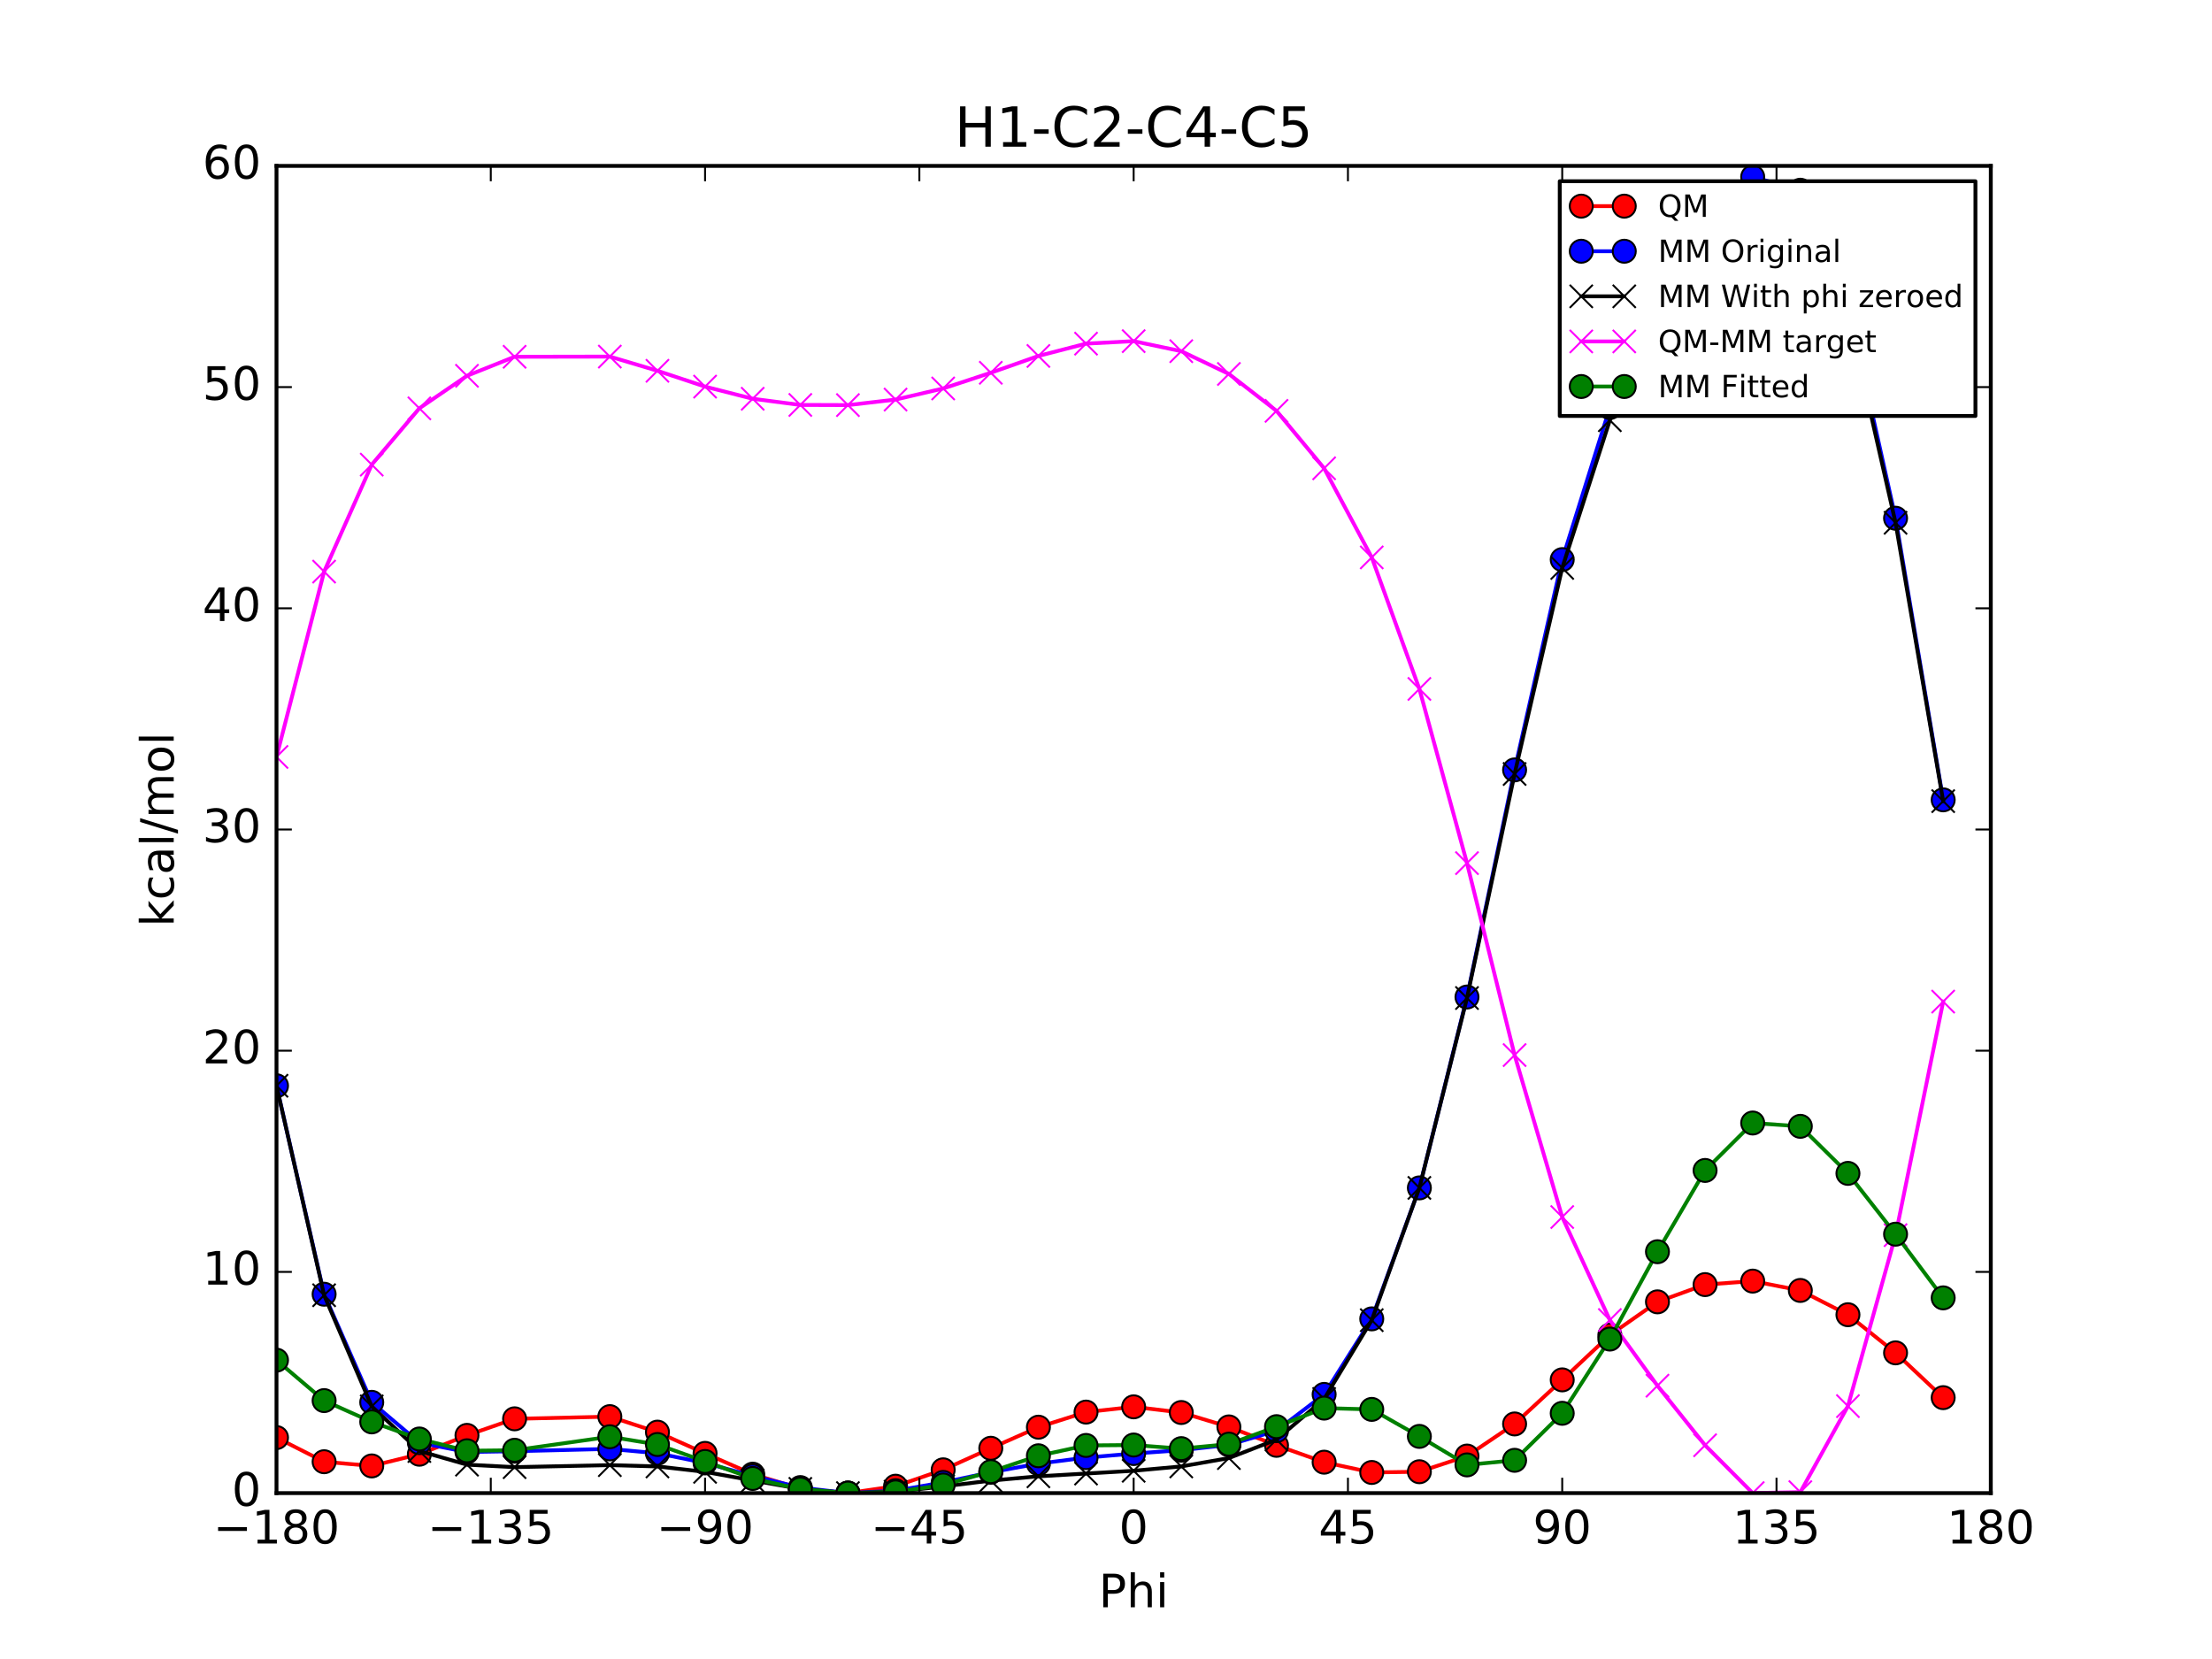 <?xml version="1.0" encoding="utf-8" standalone="no"?>
<!DOCTYPE svg PUBLIC "-//W3C//DTD SVG 1.1//EN"
  "http://www.w3.org/Graphics/SVG/1.1/DTD/svg11.dtd">
<!-- Created with matplotlib (http://matplotlib.org/) -->
<svg height="432pt" version="1.1" viewBox="0 0 576 432" width="576pt" xmlns="http://www.w3.org/2000/svg" xmlns:xlink="http://www.w3.org/1999/xlink">
 <defs>
  <style type="text/css">
*{stroke-linecap:butt;stroke-linejoin:round;stroke-miterlimit:100000;}
  </style>
 </defs>
 <g id="figure_1">
  <g id="patch_1">
   <path d="M 0 432 
L 576 432 
L 576 0 
L 0 0 
z
" style="fill:#ffffff;"/>
  </g>
  <g id="axes_1">
   <g id="patch_2">
    <path d="M 72 388.8 
L 518.4 388.8 
L 518.4 43.2 
L 72 43.2 
z
" style="fill:#ffffff;"/>
   </g>
   <g id="line2d_1">
    <path clip-path="url(#p7f1076b5a4)" d="M 72 374.342 
L 84.4 380.631 
L 96.8 381.724 
L 109.2 378.675 
L 121.6 373.767 
L 134 369.457 
L 158.8 368.884 
L 171.2 372.924 
L 183.6 378.455 
L 196 383.868 
L 208.4 387.656 
L 220.8 388.8 
L 233.2 387.002 
L 245.6 382.738 
L 258 377.125 
L 270.4 371.635 
L 282.8 367.703 
L 295.2 366.338 
L 307.6 367.815 
L 320 371.564 
L 332.4 376.358 
L 344.8 380.749 
L 357.2 383.426 
L 369.6 383.236 
L 382 379.155 
L 394.4 370.792 
L 406.8 359.317 
L 419.2 347.668 
L 431.6 338.998 
L 444 334.509 
L 456.4 333.597 
L 468.8 336.029 
L 481.2 342.352 
L 493.6 352.28 
L 506 363.943 
" style="fill:none;stroke:#ff0000;stroke-linecap:square;"/>
    <defs>
     <path d="M 0 3 
C 0.796 3 1.559 2.684 2.121 2.121 
C 2.684 1.559 3 0.796 3 0 
C 3 -0.796 2.684 -1.559 2.121 -2.121 
C 1.559 -2.684 0.796 -3 0 -3 
C -0.796 -3 -1.559 -2.684 -2.121 -2.121 
C -2.684 -1.559 -3 -0.796 -3 0 
C -3 0.796 -2.684 1.559 -2.121 2.121 
C -1.559 2.684 -0.796 3 0 3 
z
" id="m0feafbc839" style="stroke:#000000;stroke-width:0.5;"/>
    </defs>
    <g clip-path="url(#p7f1076b5a4)">
     <use style="fill:#ff0000;stroke:#000000;stroke-width:0.5;" x="72" xlink:href="#m0feafbc839" y="374.342"/>
     <use style="fill:#ff0000;stroke:#000000;stroke-width:0.5;" x="84.4" xlink:href="#m0feafbc839" y="380.631"/>
     <use style="fill:#ff0000;stroke:#000000;stroke-width:0.5;" x="96.8" xlink:href="#m0feafbc839" y="381.724"/>
     <use style="fill:#ff0000;stroke:#000000;stroke-width:0.5;" x="109.2" xlink:href="#m0feafbc839" y="378.675"/>
     <use style="fill:#ff0000;stroke:#000000;stroke-width:0.5;" x="121.6" xlink:href="#m0feafbc839" y="373.767"/>
     <use style="fill:#ff0000;stroke:#000000;stroke-width:0.5;" x="134" xlink:href="#m0feafbc839" y="369.457"/>
     <use style="fill:#ff0000;stroke:#000000;stroke-width:0.5;" x="158.8" xlink:href="#m0feafbc839" y="368.884"/>
     <use style="fill:#ff0000;stroke:#000000;stroke-width:0.5;" x="171.2" xlink:href="#m0feafbc839" y="372.924"/>
     <use style="fill:#ff0000;stroke:#000000;stroke-width:0.5;" x="183.6" xlink:href="#m0feafbc839" y="378.455"/>
     <use style="fill:#ff0000;stroke:#000000;stroke-width:0.5;" x="196" xlink:href="#m0feafbc839" y="383.868"/>
     <use style="fill:#ff0000;stroke:#000000;stroke-width:0.5;" x="208.4" xlink:href="#m0feafbc839" y="387.656"/>
     <use style="fill:#ff0000;stroke:#000000;stroke-width:0.5;" x="220.8" xlink:href="#m0feafbc839" y="388.8"/>
     <use style="fill:#ff0000;stroke:#000000;stroke-width:0.5;" x="233.2" xlink:href="#m0feafbc839" y="387.002"/>
     <use style="fill:#ff0000;stroke:#000000;stroke-width:0.5;" x="245.6" xlink:href="#m0feafbc839" y="382.738"/>
     <use style="fill:#ff0000;stroke:#000000;stroke-width:0.5;" x="258" xlink:href="#m0feafbc839" y="377.125"/>
     <use style="fill:#ff0000;stroke:#000000;stroke-width:0.5;" x="270.4" xlink:href="#m0feafbc839" y="371.635"/>
     <use style="fill:#ff0000;stroke:#000000;stroke-width:0.5;" x="282.8" xlink:href="#m0feafbc839" y="367.703"/>
     <use style="fill:#ff0000;stroke:#000000;stroke-width:0.5;" x="295.2" xlink:href="#m0feafbc839" y="366.338"/>
     <use style="fill:#ff0000;stroke:#000000;stroke-width:0.5;" x="307.6" xlink:href="#m0feafbc839" y="367.815"/>
     <use style="fill:#ff0000;stroke:#000000;stroke-width:0.5;" x="320" xlink:href="#m0feafbc839" y="371.564"/>
     <use style="fill:#ff0000;stroke:#000000;stroke-width:0.5;" x="332.4" xlink:href="#m0feafbc839" y="376.358"/>
     <use style="fill:#ff0000;stroke:#000000;stroke-width:0.5;" x="344.8" xlink:href="#m0feafbc839" y="380.749"/>
     <use style="fill:#ff0000;stroke:#000000;stroke-width:0.5;" x="357.2" xlink:href="#m0feafbc839" y="383.426"/>
     <use style="fill:#ff0000;stroke:#000000;stroke-width:0.5;" x="369.6" xlink:href="#m0feafbc839" y="383.236"/>
     <use style="fill:#ff0000;stroke:#000000;stroke-width:0.5;" x="382" xlink:href="#m0feafbc839" y="379.155"/>
     <use style="fill:#ff0000;stroke:#000000;stroke-width:0.5;" x="394.4" xlink:href="#m0feafbc839" y="370.792"/>
     <use style="fill:#ff0000;stroke:#000000;stroke-width:0.5;" x="406.8" xlink:href="#m0feafbc839" y="359.317"/>
     <use style="fill:#ff0000;stroke:#000000;stroke-width:0.5;" x="419.2" xlink:href="#m0feafbc839" y="347.668"/>
     <use style="fill:#ff0000;stroke:#000000;stroke-width:0.5;" x="431.6" xlink:href="#m0feafbc839" y="338.998"/>
     <use style="fill:#ff0000;stroke:#000000;stroke-width:0.5;" x="444" xlink:href="#m0feafbc839" y="334.509"/>
     <use style="fill:#ff0000;stroke:#000000;stroke-width:0.5;" x="456.4" xlink:href="#m0feafbc839" y="333.597"/>
     <use style="fill:#ff0000;stroke:#000000;stroke-width:0.5;" x="468.8" xlink:href="#m0feafbc839" y="336.029"/>
     <use style="fill:#ff0000;stroke:#000000;stroke-width:0.5;" x="481.2" xlink:href="#m0feafbc839" y="342.352"/>
     <use style="fill:#ff0000;stroke:#000000;stroke-width:0.5;" x="493.6" xlink:href="#m0feafbc839" y="352.28"/>
     <use style="fill:#ff0000;stroke:#000000;stroke-width:0.5;" x="506" xlink:href="#m0feafbc839" y="363.943"/>
    </g>
   </g>
   <g id="line2d_2">
    <path clip-path="url(#p7f1076b5a4)" d="M 72 282.727 
L 84.4 337.013 
L 96.8 365.164 
L 109.2 375.667 
L 121.6 378.097 
L 134 377.893 
L 158.8 377.289 
L 171.2 378.426 
L 183.6 380.946 
L 196 384.331 
L 208.4 387.36 
L 220.8 388.8 
L 233.2 388.176 
L 245.6 386.014 
L 258 383.376 
L 270.4 381.13 
L 282.8 379.559 
L 295.2 378.501 
L 307.6 377.629 
L 320 376.245 
L 332.4 372.539 
L 344.8 363.102 
L 357.2 343.431 
L 369.6 309.327 
L 382 259.621 
L 394.4 200.483 
L 406.8 145.718 
L 419.2 106.123 
L 431.6 79.5 
L 444 59.167 
L 456.4 46.058 
L 468.8 49.534 
L 481.2 79.368 
L 493.6 134.944 
L 506 208.277 
" style="fill:none;stroke:#0000ff;stroke-linecap:square;"/>
    <defs>
     <path d="M 0 3 
C 0.796 3 1.559 2.684 2.121 2.121 
C 2.684 1.559 3 0.796 3 0 
C 3 -0.796 2.684 -1.559 2.121 -2.121 
C 1.559 -2.684 0.796 -3 0 -3 
C -0.796 -3 -1.559 -2.684 -2.121 -2.121 
C -2.684 -1.559 -3 -0.796 -3 0 
C -3 0.796 -2.684 1.559 -2.121 2.121 
C -1.559 2.684 -0.796 3 0 3 
z
" id="me0e9e1ba16" style="stroke:#000000;stroke-width:0.5;"/>
    </defs>
    <g clip-path="url(#p7f1076b5a4)">
     <use style="fill:#0000ff;stroke:#000000;stroke-width:0.5;" x="72" xlink:href="#me0e9e1ba16" y="282.727"/>
     <use style="fill:#0000ff;stroke:#000000;stroke-width:0.5;" x="84.4" xlink:href="#me0e9e1ba16" y="337.013"/>
     <use style="fill:#0000ff;stroke:#000000;stroke-width:0.5;" x="96.8" xlink:href="#me0e9e1ba16" y="365.164"/>
     <use style="fill:#0000ff;stroke:#000000;stroke-width:0.5;" x="109.2" xlink:href="#me0e9e1ba16" y="375.667"/>
     <use style="fill:#0000ff;stroke:#000000;stroke-width:0.5;" x="121.6" xlink:href="#me0e9e1ba16" y="378.097"/>
     <use style="fill:#0000ff;stroke:#000000;stroke-width:0.5;" x="134" xlink:href="#me0e9e1ba16" y="377.893"/>
     <use style="fill:#0000ff;stroke:#000000;stroke-width:0.5;" x="158.8" xlink:href="#me0e9e1ba16" y="377.289"/>
     <use style="fill:#0000ff;stroke:#000000;stroke-width:0.5;" x="171.2" xlink:href="#me0e9e1ba16" y="378.426"/>
     <use style="fill:#0000ff;stroke:#000000;stroke-width:0.5;" x="183.6" xlink:href="#me0e9e1ba16" y="380.946"/>
     <use style="fill:#0000ff;stroke:#000000;stroke-width:0.5;" x="196" xlink:href="#me0e9e1ba16" y="384.331"/>
     <use style="fill:#0000ff;stroke:#000000;stroke-width:0.5;" x="208.4" xlink:href="#me0e9e1ba16" y="387.36"/>
     <use style="fill:#0000ff;stroke:#000000;stroke-width:0.5;" x="220.8" xlink:href="#me0e9e1ba16" y="388.8"/>
     <use style="fill:#0000ff;stroke:#000000;stroke-width:0.5;" x="233.2" xlink:href="#me0e9e1ba16" y="388.176"/>
     <use style="fill:#0000ff;stroke:#000000;stroke-width:0.5;" x="245.6" xlink:href="#me0e9e1ba16" y="386.014"/>
     <use style="fill:#0000ff;stroke:#000000;stroke-width:0.5;" x="258" xlink:href="#me0e9e1ba16" y="383.376"/>
     <use style="fill:#0000ff;stroke:#000000;stroke-width:0.5;" x="270.4" xlink:href="#me0e9e1ba16" y="381.13"/>
     <use style="fill:#0000ff;stroke:#000000;stroke-width:0.5;" x="282.8" xlink:href="#me0e9e1ba16" y="379.559"/>
     <use style="fill:#0000ff;stroke:#000000;stroke-width:0.5;" x="295.2" xlink:href="#me0e9e1ba16" y="378.501"/>
     <use style="fill:#0000ff;stroke:#000000;stroke-width:0.5;" x="307.6" xlink:href="#me0e9e1ba16" y="377.629"/>
     <use style="fill:#0000ff;stroke:#000000;stroke-width:0.5;" x="320" xlink:href="#me0e9e1ba16" y="376.245"/>
     <use style="fill:#0000ff;stroke:#000000;stroke-width:0.5;" x="332.4" xlink:href="#me0e9e1ba16" y="372.539"/>
     <use style="fill:#0000ff;stroke:#000000;stroke-width:0.5;" x="344.8" xlink:href="#me0e9e1ba16" y="363.102"/>
     <use style="fill:#0000ff;stroke:#000000;stroke-width:0.5;" x="357.2" xlink:href="#me0e9e1ba16" y="343.431"/>
     <use style="fill:#0000ff;stroke:#000000;stroke-width:0.5;" x="369.6" xlink:href="#me0e9e1ba16" y="309.327"/>
     <use style="fill:#0000ff;stroke:#000000;stroke-width:0.5;" x="382" xlink:href="#me0e9e1ba16" y="259.621"/>
     <use style="fill:#0000ff;stroke:#000000;stroke-width:0.5;" x="394.4" xlink:href="#me0e9e1ba16" y="200.483"/>
     <use style="fill:#0000ff;stroke:#000000;stroke-width:0.5;" x="406.8" xlink:href="#me0e9e1ba16" y="145.718"/>
     <use style="fill:#0000ff;stroke:#000000;stroke-width:0.5;" x="419.2" xlink:href="#me0e9e1ba16" y="106.123"/>
     <use style="fill:#0000ff;stroke:#000000;stroke-width:0.5;" x="431.6" xlink:href="#me0e9e1ba16" y="79.5"/>
     <use style="fill:#0000ff;stroke:#000000;stroke-width:0.5;" x="444" xlink:href="#me0e9e1ba16" y="59.167"/>
     <use style="fill:#0000ff;stroke:#000000;stroke-width:0.5;" x="456.4" xlink:href="#me0e9e1ba16" y="46.058"/>
     <use style="fill:#0000ff;stroke:#000000;stroke-width:0.5;" x="468.8" xlink:href="#me0e9e1ba16" y="49.534"/>
     <use style="fill:#0000ff;stroke:#000000;stroke-width:0.5;" x="481.2" xlink:href="#me0e9e1ba16" y="79.368"/>
     <use style="fill:#0000ff;stroke:#000000;stroke-width:0.5;" x="493.6" xlink:href="#me0e9e1ba16" y="134.944"/>
     <use style="fill:#0000ff;stroke:#000000;stroke-width:0.5;" x="506" xlink:href="#me0e9e1ba16" y="208.277"/>
    </g>
   </g>
   <g id="line2d_3">
    <path clip-path="url(#p7f1076b5a4)" d="M 72 282.727 
L 84.4 337.276 
L 96.8 366.22 
L 109.2 377.834 
L 121.6 381.397 
L 134 382.042 
L 158.8 381.514 
L 171.2 381.857 
L 183.6 383.266 
L 196 385.519 
L 208.4 387.699 
L 220.8 388.8 
L 233.2 388.438 
L 245.6 387.07 
L 258 385.543 
L 270.4 384.43 
L 282.8 383.708 
L 295.2 382.988 
L 307.6 381.854 
L 320 379.677 
L 332.4 374.859 
L 344.8 364.29 
L 357.2 343.77 
L 369.6 309.327 
L 382 259.884 
L 394.4 201.539 
L 406.8 147.885 
L 419.2 109.423 
L 431.6 83.649 
L 444 63.654 
L 456.4 50.283 
L 468.8 52.965 
L 481.2 81.688 
L 493.6 136.132 
L 506 208.616 
" style="fill:none;stroke:#000000;stroke-linecap:square;"/>
    <defs>
     <path d="M -3 3 
L 3 -3 
M -3 -3 
L 3 3 
" id="m8f6da4599e" style="stroke:#000000;stroke-width:0.5;"/>
    </defs>
    <g clip-path="url(#p7f1076b5a4)">
     <use style="stroke:#000000;stroke-width:0.5;" x="72" xlink:href="#m8f6da4599e" y="282.727"/>
     <use style="stroke:#000000;stroke-width:0.5;" x="84.4" xlink:href="#m8f6da4599e" y="337.276"/>
     <use style="stroke:#000000;stroke-width:0.5;" x="96.8" xlink:href="#m8f6da4599e" y="366.22"/>
     <use style="stroke:#000000;stroke-width:0.5;" x="109.2" xlink:href="#m8f6da4599e" y="377.834"/>
     <use style="stroke:#000000;stroke-width:0.5;" x="121.6" xlink:href="#m8f6da4599e" y="381.397"/>
     <use style="stroke:#000000;stroke-width:0.5;" x="134" xlink:href="#m8f6da4599e" y="382.042"/>
     <use style="stroke:#000000;stroke-width:0.5;" x="158.8" xlink:href="#m8f6da4599e" y="381.514"/>
     <use style="stroke:#000000;stroke-width:0.5;" x="171.2" xlink:href="#m8f6da4599e" y="381.857"/>
     <use style="stroke:#000000;stroke-width:0.5;" x="183.6" xlink:href="#m8f6da4599e" y="383.266"/>
     <use style="stroke:#000000;stroke-width:0.5;" x="196" xlink:href="#m8f6da4599e" y="385.519"/>
     <use style="stroke:#000000;stroke-width:0.5;" x="208.4" xlink:href="#m8f6da4599e" y="387.699"/>
     <use style="stroke:#000000;stroke-width:0.5;" x="220.8" xlink:href="#m8f6da4599e" y="388.8"/>
     <use style="stroke:#000000;stroke-width:0.5;" x="233.2" xlink:href="#m8f6da4599e" y="388.438"/>
     <use style="stroke:#000000;stroke-width:0.5;" x="245.6" xlink:href="#m8f6da4599e" y="387.07"/>
     <use style="stroke:#000000;stroke-width:0.5;" x="258" xlink:href="#m8f6da4599e" y="385.543"/>
     <use style="stroke:#000000;stroke-width:0.5;" x="270.4" xlink:href="#m8f6da4599e" y="384.43"/>
     <use style="stroke:#000000;stroke-width:0.5;" x="282.8" xlink:href="#m8f6da4599e" y="383.708"/>
     <use style="stroke:#000000;stroke-width:0.5;" x="295.2" xlink:href="#m8f6da4599e" y="382.988"/>
     <use style="stroke:#000000;stroke-width:0.5;" x="307.6" xlink:href="#m8f6da4599e" y="381.854"/>
     <use style="stroke:#000000;stroke-width:0.5;" x="320" xlink:href="#m8f6da4599e" y="379.677"/>
     <use style="stroke:#000000;stroke-width:0.5;" x="332.4" xlink:href="#m8f6da4599e" y="374.859"/>
     <use style="stroke:#000000;stroke-width:0.5;" x="344.8" xlink:href="#m8f6da4599e" y="364.29"/>
     <use style="stroke:#000000;stroke-width:0.5;" x="357.2" xlink:href="#m8f6da4599e" y="343.77"/>
     <use style="stroke:#000000;stroke-width:0.5;" x="369.6" xlink:href="#m8f6da4599e" y="309.327"/>
     <use style="stroke:#000000;stroke-width:0.5;" x="382" xlink:href="#m8f6da4599e" y="259.884"/>
     <use style="stroke:#000000;stroke-width:0.5;" x="394.4" xlink:href="#m8f6da4599e" y="201.539"/>
     <use style="stroke:#000000;stroke-width:0.5;" x="406.8" xlink:href="#m8f6da4599e" y="147.885"/>
     <use style="stroke:#000000;stroke-width:0.5;" x="419.2" xlink:href="#m8f6da4599e" y="109.423"/>
     <use style="stroke:#000000;stroke-width:0.5;" x="431.6" xlink:href="#m8f6da4599e" y="83.649"/>
     <use style="stroke:#000000;stroke-width:0.5;" x="444" xlink:href="#m8f6da4599e" y="63.654"/>
     <use style="stroke:#000000;stroke-width:0.5;" x="456.4" xlink:href="#m8f6da4599e" y="50.283"/>
     <use style="stroke:#000000;stroke-width:0.5;" x="468.8" xlink:href="#m8f6da4599e" y="52.965"/>
     <use style="stroke:#000000;stroke-width:0.5;" x="481.2" xlink:href="#m8f6da4599e" y="81.688"/>
     <use style="stroke:#000000;stroke-width:0.5;" x="493.6" xlink:href="#m8f6da4599e" y="136.132"/>
     <use style="stroke:#000000;stroke-width:0.5;" x="506" xlink:href="#m8f6da4599e" y="208.616"/>
    </g>
   </g>
   <g id="line2d_4">
    <path clip-path="url(#p7f1076b5a4)" d="M 72 197.102 
L 84.4 148.842 
L 96.8 120.991 
L 109.2 106.328 
L 121.6 97.857 
L 134 92.902 
L 158.8 92.856 
L 171.2 96.553 
L 183.6 100.675 
L 196 103.836 
L 208.4 105.444 
L 220.8 105.487 
L 233.2 104.05 
L 245.6 101.154 
L 258 97.069 
L 270.4 92.692 
L 282.8 89.482 
L 295.2 88.837 
L 307.6 91.447 
L 320 97.373 
L 332.4 106.986 
L 344.8 121.945 
L 357.2 145.143 
L 369.6 179.396 
L 382 224.758 
L 394.4 274.74 
L 406.8 316.918 
L 419.2 343.732 
L 431.6 360.836 
L 444 376.341 
L 456.4 388.8 
L 468.8 388.55 
L 481.2 366.15 
L 493.6 321.635 
L 506 260.813 
" style="fill:none;stroke:#ff00ff;stroke-linecap:square;"/>
    <defs>
     <path d="M -3 3 
L 3 -3 
M -3 -3 
L 3 3 
" id="m260ccdd2cc" style="stroke:#ff00ff;stroke-width:0.5;"/>
    </defs>
    <g clip-path="url(#p7f1076b5a4)">
     <use style="fill:#ff00ff;stroke:#ff00ff;stroke-width:0.5;" x="72" xlink:href="#m260ccdd2cc" y="197.102"/>
     <use style="fill:#ff00ff;stroke:#ff00ff;stroke-width:0.5;" x="84.4" xlink:href="#m260ccdd2cc" y="148.842"/>
     <use style="fill:#ff00ff;stroke:#ff00ff;stroke-width:0.5;" x="96.8" xlink:href="#m260ccdd2cc" y="120.991"/>
     <use style="fill:#ff00ff;stroke:#ff00ff;stroke-width:0.5;" x="109.2" xlink:href="#m260ccdd2cc" y="106.328"/>
     <use style="fill:#ff00ff;stroke:#ff00ff;stroke-width:0.5;" x="121.6" xlink:href="#m260ccdd2cc" y="97.857"/>
     <use style="fill:#ff00ff;stroke:#ff00ff;stroke-width:0.5;" x="134" xlink:href="#m260ccdd2cc" y="92.902"/>
     <use style="fill:#ff00ff;stroke:#ff00ff;stroke-width:0.5;" x="158.8" xlink:href="#m260ccdd2cc" y="92.856"/>
     <use style="fill:#ff00ff;stroke:#ff00ff;stroke-width:0.5;" x="171.2" xlink:href="#m260ccdd2cc" y="96.553"/>
     <use style="fill:#ff00ff;stroke:#ff00ff;stroke-width:0.5;" x="183.6" xlink:href="#m260ccdd2cc" y="100.675"/>
     <use style="fill:#ff00ff;stroke:#ff00ff;stroke-width:0.5;" x="196" xlink:href="#m260ccdd2cc" y="103.836"/>
     <use style="fill:#ff00ff;stroke:#ff00ff;stroke-width:0.5;" x="208.4" xlink:href="#m260ccdd2cc" y="105.444"/>
     <use style="fill:#ff00ff;stroke:#ff00ff;stroke-width:0.5;" x="220.8" xlink:href="#m260ccdd2cc" y="105.487"/>
     <use style="fill:#ff00ff;stroke:#ff00ff;stroke-width:0.5;" x="233.2" xlink:href="#m260ccdd2cc" y="104.05"/>
     <use style="fill:#ff00ff;stroke:#ff00ff;stroke-width:0.5;" x="245.6" xlink:href="#m260ccdd2cc" y="101.154"/>
     <use style="fill:#ff00ff;stroke:#ff00ff;stroke-width:0.5;" x="258" xlink:href="#m260ccdd2cc" y="97.069"/>
     <use style="fill:#ff00ff;stroke:#ff00ff;stroke-width:0.5;" x="270.4" xlink:href="#m260ccdd2cc" y="92.692"/>
     <use style="fill:#ff00ff;stroke:#ff00ff;stroke-width:0.5;" x="282.8" xlink:href="#m260ccdd2cc" y="89.482"/>
     <use style="fill:#ff00ff;stroke:#ff00ff;stroke-width:0.5;" x="295.2" xlink:href="#m260ccdd2cc" y="88.837"/>
     <use style="fill:#ff00ff;stroke:#ff00ff;stroke-width:0.5;" x="307.6" xlink:href="#m260ccdd2cc" y="91.447"/>
     <use style="fill:#ff00ff;stroke:#ff00ff;stroke-width:0.5;" x="320" xlink:href="#m260ccdd2cc" y="97.373"/>
     <use style="fill:#ff00ff;stroke:#ff00ff;stroke-width:0.5;" x="332.4" xlink:href="#m260ccdd2cc" y="106.986"/>
     <use style="fill:#ff00ff;stroke:#ff00ff;stroke-width:0.5;" x="344.8" xlink:href="#m260ccdd2cc" y="121.945"/>
     <use style="fill:#ff00ff;stroke:#ff00ff;stroke-width:0.5;" x="357.2" xlink:href="#m260ccdd2cc" y="145.143"/>
     <use style="fill:#ff00ff;stroke:#ff00ff;stroke-width:0.5;" x="369.6" xlink:href="#m260ccdd2cc" y="179.396"/>
     <use style="fill:#ff00ff;stroke:#ff00ff;stroke-width:0.5;" x="382" xlink:href="#m260ccdd2cc" y="224.758"/>
     <use style="fill:#ff00ff;stroke:#ff00ff;stroke-width:0.5;" x="394.4" xlink:href="#m260ccdd2cc" y="274.74"/>
     <use style="fill:#ff00ff;stroke:#ff00ff;stroke-width:0.5;" x="406.8" xlink:href="#m260ccdd2cc" y="316.918"/>
     <use style="fill:#ff00ff;stroke:#ff00ff;stroke-width:0.5;" x="419.2" xlink:href="#m260ccdd2cc" y="343.732"/>
     <use style="fill:#ff00ff;stroke:#ff00ff;stroke-width:0.5;" x="431.6" xlink:href="#m260ccdd2cc" y="360.836"/>
     <use style="fill:#ff00ff;stroke:#ff00ff;stroke-width:0.5;" x="444" xlink:href="#m260ccdd2cc" y="376.341"/>
     <use style="fill:#ff00ff;stroke:#ff00ff;stroke-width:0.5;" x="456.4" xlink:href="#m260ccdd2cc" y="388.8"/>
     <use style="fill:#ff00ff;stroke:#ff00ff;stroke-width:0.5;" x="468.8" xlink:href="#m260ccdd2cc" y="388.55"/>
     <use style="fill:#ff00ff;stroke:#ff00ff;stroke-width:0.5;" x="481.2" xlink:href="#m260ccdd2cc" y="366.15"/>
     <use style="fill:#ff00ff;stroke:#ff00ff;stroke-width:0.5;" x="493.6" xlink:href="#m260ccdd2cc" y="321.635"/>
     <use style="fill:#ff00ff;stroke:#ff00ff;stroke-width:0.5;" x="506" xlink:href="#m260ccdd2cc" y="260.813"/>
    </g>
   </g>
   <g id="line2d_5">
    <path clip-path="url(#p7f1076b5a4)" d="M 72 354.184 
L 84.4 364.713 
L 96.8 370.257 
L 109.2 374.712 
L 121.6 377.777 
L 134 377.64 
L 158.8 374.123 
L 171.2 376.14 
L 183.6 380.568 
L 196 384.99 
L 208.4 387.76 
L 220.8 388.8 
L 233.2 388.501 
L 245.6 386.698 
L 258 383.212 
L 270.4 379.077 
L 282.8 376.389 
L 295.2 376.281 
L 307.6 377.22 
L 320 376.051 
L 332.4 371.497 
L 344.8 366.671 
L 357.2 367.004 
L 369.6 374.032 
L 382 381.454 
L 394.4 380.261 
L 406.8 368.017 
L 419.2 348.691 
L 431.6 325.945 
L 444 304.782 
L 456.4 292.43 
L 468.8 293.291 
L 481.2 305.543 
L 493.6 321.379 
L 506 337.961 
" style="fill:none;stroke:#008000;stroke-linecap:square;"/>
    <defs>
     <path d="M 0 3 
C 0.796 3 1.559 2.684 2.121 2.121 
C 2.684 1.559 3 0.796 3 0 
C 3 -0.796 2.684 -1.559 2.121 -2.121 
C 1.559 -2.684 0.796 -3 0 -3 
C -0.796 -3 -1.559 -2.684 -2.121 -2.121 
C -2.684 -1.559 -3 -0.796 -3 0 
C -3 0.796 -2.684 1.559 -2.121 2.121 
C -1.559 2.684 -0.796 3 0 3 
z
" id="md55c7b171f" style="stroke:#000000;stroke-width:0.5;"/>
    </defs>
    <g clip-path="url(#p7f1076b5a4)">
     <use style="fill:#008000;stroke:#000000;stroke-width:0.5;" x="72" xlink:href="#md55c7b171f" y="354.184"/>
     <use style="fill:#008000;stroke:#000000;stroke-width:0.5;" x="84.4" xlink:href="#md55c7b171f" y="364.713"/>
     <use style="fill:#008000;stroke:#000000;stroke-width:0.5;" x="96.8" xlink:href="#md55c7b171f" y="370.257"/>
     <use style="fill:#008000;stroke:#000000;stroke-width:0.5;" x="109.2" xlink:href="#md55c7b171f" y="374.712"/>
     <use style="fill:#008000;stroke:#000000;stroke-width:0.5;" x="121.6" xlink:href="#md55c7b171f" y="377.777"/>
     <use style="fill:#008000;stroke:#000000;stroke-width:0.5;" x="134" xlink:href="#md55c7b171f" y="377.64"/>
     <use style="fill:#008000;stroke:#000000;stroke-width:0.5;" x="158.8" xlink:href="#md55c7b171f" y="374.123"/>
     <use style="fill:#008000;stroke:#000000;stroke-width:0.5;" x="171.2" xlink:href="#md55c7b171f" y="376.14"/>
     <use style="fill:#008000;stroke:#000000;stroke-width:0.5;" x="183.6" xlink:href="#md55c7b171f" y="380.568"/>
     <use style="fill:#008000;stroke:#000000;stroke-width:0.5;" x="196" xlink:href="#md55c7b171f" y="384.99"/>
     <use style="fill:#008000;stroke:#000000;stroke-width:0.5;" x="208.4" xlink:href="#md55c7b171f" y="387.76"/>
     <use style="fill:#008000;stroke:#000000;stroke-width:0.5;" x="220.8" xlink:href="#md55c7b171f" y="388.8"/>
     <use style="fill:#008000;stroke:#000000;stroke-width:0.5;" x="233.2" xlink:href="#md55c7b171f" y="388.501"/>
     <use style="fill:#008000;stroke:#000000;stroke-width:0.5;" x="245.6" xlink:href="#md55c7b171f" y="386.698"/>
     <use style="fill:#008000;stroke:#000000;stroke-width:0.5;" x="258" xlink:href="#md55c7b171f" y="383.212"/>
     <use style="fill:#008000;stroke:#000000;stroke-width:0.5;" x="270.4" xlink:href="#md55c7b171f" y="379.077"/>
     <use style="fill:#008000;stroke:#000000;stroke-width:0.5;" x="282.8" xlink:href="#md55c7b171f" y="376.389"/>
     <use style="fill:#008000;stroke:#000000;stroke-width:0.5;" x="295.2" xlink:href="#md55c7b171f" y="376.281"/>
     <use style="fill:#008000;stroke:#000000;stroke-width:0.5;" x="307.6" xlink:href="#md55c7b171f" y="377.22"/>
     <use style="fill:#008000;stroke:#000000;stroke-width:0.5;" x="320" xlink:href="#md55c7b171f" y="376.051"/>
     <use style="fill:#008000;stroke:#000000;stroke-width:0.5;" x="332.4" xlink:href="#md55c7b171f" y="371.497"/>
     <use style="fill:#008000;stroke:#000000;stroke-width:0.5;" x="344.8" xlink:href="#md55c7b171f" y="366.671"/>
     <use style="fill:#008000;stroke:#000000;stroke-width:0.5;" x="357.2" xlink:href="#md55c7b171f" y="367.004"/>
     <use style="fill:#008000;stroke:#000000;stroke-width:0.5;" x="369.6" xlink:href="#md55c7b171f" y="374.032"/>
     <use style="fill:#008000;stroke:#000000;stroke-width:0.5;" x="382" xlink:href="#md55c7b171f" y="381.454"/>
     <use style="fill:#008000;stroke:#000000;stroke-width:0.5;" x="394.4" xlink:href="#md55c7b171f" y="380.261"/>
     <use style="fill:#008000;stroke:#000000;stroke-width:0.5;" x="406.8" xlink:href="#md55c7b171f" y="368.017"/>
     <use style="fill:#008000;stroke:#000000;stroke-width:0.5;" x="419.2" xlink:href="#md55c7b171f" y="348.691"/>
     <use style="fill:#008000;stroke:#000000;stroke-width:0.5;" x="431.6" xlink:href="#md55c7b171f" y="325.945"/>
     <use style="fill:#008000;stroke:#000000;stroke-width:0.5;" x="444" xlink:href="#md55c7b171f" y="304.782"/>
     <use style="fill:#008000;stroke:#000000;stroke-width:0.5;" x="456.4" xlink:href="#md55c7b171f" y="292.43"/>
     <use style="fill:#008000;stroke:#000000;stroke-width:0.5;" x="468.8" xlink:href="#md55c7b171f" y="293.291"/>
     <use style="fill:#008000;stroke:#000000;stroke-width:0.5;" x="481.2" xlink:href="#md55c7b171f" y="305.543"/>
     <use style="fill:#008000;stroke:#000000;stroke-width:0.5;" x="493.6" xlink:href="#md55c7b171f" y="321.379"/>
     <use style="fill:#008000;stroke:#000000;stroke-width:0.5;" x="506" xlink:href="#md55c7b171f" y="337.961"/>
    </g>
   </g>
   <g id="patch_3">
    <path d="M 72 43.2 
L 518.4 43.2 
" style="fill:none;stroke:#000000;stroke-linecap:square;stroke-linejoin:miter;"/>
   </g>
   <g id="patch_4">
    <path d="M 72 388.8 
L 518.4 388.8 
" style="fill:none;stroke:#000000;stroke-linecap:square;stroke-linejoin:miter;"/>
   </g>
   <g id="patch_5">
    <path d="M 72 388.8 
L 72 43.2 
" style="fill:none;stroke:#000000;stroke-linecap:square;stroke-linejoin:miter;"/>
   </g>
   <g id="patch_6">
    <path d="M 518.4 388.8 
L 518.4 43.2 
" style="fill:none;stroke:#000000;stroke-linecap:square;stroke-linejoin:miter;"/>
   </g>
   <g id="matplotlib.axis_1">
    <g id="xtick_1">
     <g id="line2d_6">
      <defs>
       <path d="M 0 0 
L 0 -4 
" id="m81f3de179b" style="stroke:#000000;stroke-width:0.5;"/>
      </defs>
      <g>
       <use style="stroke:#000000;stroke-width:0.5;" x="72.0" xlink:href="#m81f3de179b" y="388.8"/>
      </g>
     </g>
     <g id="line2d_7">
      <defs>
       <path d="M 0 0 
L 0 4 
" id="mfd2fe14248" style="stroke:#000000;stroke-width:0.5;"/>
      </defs>
      <g>
       <use style="stroke:#000000;stroke-width:0.5;" x="72.0" xlink:href="#mfd2fe14248" y="43.2"/>
      </g>
     </g>
     <g id="text_1">
      <!-- −180 -->
      <defs>
       <path d="M 31.781 66.406 
Q 24.172 66.406 20.328 58.906 
Q 16.5 51.422 16.5 36.375 
Q 16.5 21.391 20.328 13.891 
Q 24.172 6.391 31.781 6.391 
Q 39.453 6.391 43.281 13.891 
Q 47.125 21.391 47.125 36.375 
Q 47.125 51.422 43.281 58.906 
Q 39.453 66.406 31.781 66.406 
M 31.781 74.219 
Q 44.047 74.219 50.516 64.516 
Q 56.984 54.828 56.984 36.375 
Q 56.984 17.969 50.516 8.266 
Q 44.047 -1.422 31.781 -1.422 
Q 19.531 -1.422 13.062 8.266 
Q 6.594 17.969 6.594 36.375 
Q 6.594 54.828 13.062 64.516 
Q 19.531 74.219 31.781 74.219 
" id="BitstreamVeraSans-Roman-30"/>
       <path d="M 10.594 35.5 
L 73.188 35.5 
L 73.188 27.203 
L 10.594 27.203 
z
" id="BitstreamVeraSans-Roman-2212"/>
       <path d="M 31.781 34.625 
Q 24.75 34.625 20.719 30.859 
Q 16.703 27.094 16.703 20.516 
Q 16.703 13.922 20.719 10.156 
Q 24.75 6.391 31.781 6.391 
Q 38.812 6.391 42.859 10.172 
Q 46.922 13.969 46.922 20.516 
Q 46.922 27.094 42.891 30.859 
Q 38.875 34.625 31.781 34.625 
M 21.922 38.812 
Q 15.578 40.375 12.031 44.719 
Q 8.5 49.078 8.5 55.328 
Q 8.5 64.062 14.719 69.141 
Q 20.953 74.219 31.781 74.219 
Q 42.672 74.219 48.875 69.141 
Q 55.078 64.062 55.078 55.328 
Q 55.078 49.078 51.531 44.719 
Q 48 40.375 41.703 38.812 
Q 48.828 37.156 52.797 32.312 
Q 56.781 27.484 56.781 20.516 
Q 56.781 9.906 50.312 4.234 
Q 43.844 -1.422 31.781 -1.422 
Q 19.734 -1.422 13.25 4.234 
Q 6.781 9.906 6.781 20.516 
Q 6.781 27.484 10.781 32.312 
Q 14.797 37.156 21.922 38.812 
M 18.312 54.391 
Q 18.312 48.734 21.844 45.562 
Q 25.391 42.391 31.781 42.391 
Q 38.141 42.391 41.719 45.562 
Q 45.312 48.734 45.312 54.391 
Q 45.312 60.062 41.719 63.234 
Q 38.141 66.406 31.781 66.406 
Q 25.391 66.406 21.844 63.234 
Q 18.312 60.062 18.312 54.391 
" id="BitstreamVeraSans-Roman-38"/>
       <path d="M 12.406 8.297 
L 28.516 8.297 
L 28.516 63.922 
L 10.984 60.406 
L 10.984 69.391 
L 28.422 72.906 
L 38.281 72.906 
L 38.281 8.297 
L 54.391 8.297 
L 54.391 0 
L 12.406 0 
z
" id="BitstreamVeraSans-Roman-31"/>
      </defs>
      <g transform="translate(55.52 401.918)scale(0.12 -0.12)">
       <use xlink:href="#BitstreamVeraSans-Roman-2212"/>
       <use x="83.789" xlink:href="#BitstreamVeraSans-Roman-31"/>
       <use x="147.412" xlink:href="#BitstreamVeraSans-Roman-38"/>
       <use x="211.035" xlink:href="#BitstreamVeraSans-Roman-30"/>
      </g>
     </g>
    </g>
    <g id="xtick_2">
     <g id="line2d_8">
      <g>
       <use style="stroke:#000000;stroke-width:0.5;" x="127.8" xlink:href="#m81f3de179b" y="388.8"/>
      </g>
     </g>
     <g id="line2d_9">
      <g>
       <use style="stroke:#000000;stroke-width:0.5;" x="127.8" xlink:href="#mfd2fe14248" y="43.2"/>
      </g>
     </g>
     <g id="text_2">
      <!-- −135 -->
      <defs>
       <path d="M 40.578 39.312 
Q 47.656 37.797 51.625 33 
Q 55.609 28.219 55.609 21.188 
Q 55.609 10.406 48.188 4.484 
Q 40.766 -1.422 27.094 -1.422 
Q 22.516 -1.422 17.656 -0.516 
Q 12.797 0.391 7.625 2.203 
L 7.625 11.719 
Q 11.719 9.328 16.594 8.109 
Q 21.484 6.891 26.812 6.891 
Q 36.078 6.891 40.938 10.547 
Q 45.797 14.203 45.797 21.188 
Q 45.797 27.641 41.281 31.266 
Q 36.766 34.906 28.719 34.906 
L 20.219 34.906 
L 20.219 43.016 
L 29.109 43.016 
Q 36.375 43.016 40.234 45.922 
Q 44.094 48.828 44.094 54.297 
Q 44.094 59.906 40.109 62.906 
Q 36.141 65.922 28.719 65.922 
Q 24.656 65.922 20.016 65.031 
Q 15.375 64.156 9.812 62.312 
L 9.812 71.094 
Q 15.438 72.656 20.344 73.438 
Q 25.25 74.219 29.594 74.219 
Q 40.828 74.219 47.359 69.109 
Q 53.906 64.016 53.906 55.328 
Q 53.906 49.266 50.438 45.094 
Q 46.969 40.922 40.578 39.312 
" id="BitstreamVeraSans-Roman-33"/>
       <path d="M 10.797 72.906 
L 49.516 72.906 
L 49.516 64.594 
L 19.828 64.594 
L 19.828 46.734 
Q 21.969 47.469 24.109 47.828 
Q 26.266 48.188 28.422 48.188 
Q 40.625 48.188 47.75 41.5 
Q 54.891 34.812 54.891 23.391 
Q 54.891 11.625 47.562 5.094 
Q 40.234 -1.422 26.906 -1.422 
Q 22.312 -1.422 17.547 -0.641 
Q 12.797 0.141 7.719 1.703 
L 7.719 11.625 
Q 12.109 9.234 16.797 8.062 
Q 21.484 6.891 26.703 6.891 
Q 35.156 6.891 40.078 11.328 
Q 45.016 15.766 45.016 23.391 
Q 45.016 31 40.078 35.438 
Q 35.156 39.891 26.703 39.891 
Q 22.75 39.891 18.812 39.016 
Q 14.891 38.141 10.797 36.281 
z
" id="BitstreamVeraSans-Roman-35"/>
      </defs>
      <g transform="translate(111.32 401.918)scale(0.12 -0.12)">
       <use xlink:href="#BitstreamVeraSans-Roman-2212"/>
       <use x="83.789" xlink:href="#BitstreamVeraSans-Roman-31"/>
       <use x="147.412" xlink:href="#BitstreamVeraSans-Roman-33"/>
       <use x="211.035" xlink:href="#BitstreamVeraSans-Roman-35"/>
      </g>
     </g>
    </g>
    <g id="xtick_3">
     <g id="line2d_10">
      <g>
       <use style="stroke:#000000;stroke-width:0.5;" x="183.6" xlink:href="#m81f3de179b" y="388.8"/>
      </g>
     </g>
     <g id="line2d_11">
      <g>
       <use style="stroke:#000000;stroke-width:0.5;" x="183.6" xlink:href="#mfd2fe14248" y="43.2"/>
      </g>
     </g>
     <g id="text_3">
      <!-- −90 -->
      <defs>
       <path d="M 10.984 1.516 
L 10.984 10.5 
Q 14.703 8.734 18.5 7.812 
Q 22.312 6.891 25.984 6.891 
Q 35.75 6.891 40.891 13.453 
Q 46.047 20.016 46.781 33.406 
Q 43.953 29.203 39.594 26.953 
Q 35.25 24.703 29.984 24.703 
Q 19.047 24.703 12.672 31.312 
Q 6.297 37.938 6.297 49.422 
Q 6.297 60.641 12.938 67.422 
Q 19.578 74.219 30.609 74.219 
Q 43.266 74.219 49.922 64.516 
Q 56.594 54.828 56.594 36.375 
Q 56.594 19.141 48.406 8.859 
Q 40.234 -1.422 26.422 -1.422 
Q 22.703 -1.422 18.891 -0.688 
Q 15.094 0.047 10.984 1.516 
M 30.609 32.422 
Q 37.25 32.422 41.125 36.953 
Q 45.016 41.5 45.016 49.422 
Q 45.016 57.281 41.125 61.844 
Q 37.25 66.406 30.609 66.406 
Q 23.969 66.406 20.094 61.844 
Q 16.219 57.281 16.219 49.422 
Q 16.219 41.5 20.094 36.953 
Q 23.969 32.422 30.609 32.422 
" id="BitstreamVeraSans-Roman-39"/>
      </defs>
      <g transform="translate(170.937 401.918)scale(0.12 -0.12)">
       <use xlink:href="#BitstreamVeraSans-Roman-2212"/>
       <use x="83.789" xlink:href="#BitstreamVeraSans-Roman-39"/>
       <use x="147.412" xlink:href="#BitstreamVeraSans-Roman-30"/>
      </g>
     </g>
    </g>
    <g id="xtick_4">
     <g id="line2d_12">
      <g>
       <use style="stroke:#000000;stroke-width:0.5;" x="239.4" xlink:href="#m81f3de179b" y="388.8"/>
      </g>
     </g>
     <g id="line2d_13">
      <g>
       <use style="stroke:#000000;stroke-width:0.5;" x="239.4" xlink:href="#mfd2fe14248" y="43.2"/>
      </g>
     </g>
     <g id="text_4">
      <!-- −45 -->
      <defs>
       <path d="M 37.797 64.312 
L 12.891 25.391 
L 37.797 25.391 
z
M 35.203 72.906 
L 47.609 72.906 
L 47.609 25.391 
L 58.016 25.391 
L 58.016 17.188 
L 47.609 17.188 
L 47.609 0 
L 37.797 0 
L 37.797 17.188 
L 4.891 17.188 
L 4.891 26.703 
z
" id="BitstreamVeraSans-Roman-34"/>
      </defs>
      <g transform="translate(226.737 401.918)scale(0.12 -0.12)">
       <use xlink:href="#BitstreamVeraSans-Roman-2212"/>
       <use x="83.789" xlink:href="#BitstreamVeraSans-Roman-34"/>
       <use x="147.412" xlink:href="#BitstreamVeraSans-Roman-35"/>
      </g>
     </g>
    </g>
    <g id="xtick_5">
     <g id="line2d_14">
      <g>
       <use style="stroke:#000000;stroke-width:0.5;" x="295.2" xlink:href="#m81f3de179b" y="388.8"/>
      </g>
     </g>
     <g id="line2d_15">
      <g>
       <use style="stroke:#000000;stroke-width:0.5;" x="295.2" xlink:href="#mfd2fe14248" y="43.2"/>
      </g>
     </g>
     <g id="text_5">
      <!-- 0 -->
      <g transform="translate(291.382 401.918)scale(0.12 -0.12)">
       <use xlink:href="#BitstreamVeraSans-Roman-30"/>
      </g>
     </g>
    </g>
    <g id="xtick_6">
     <g id="line2d_16">
      <g>
       <use style="stroke:#000000;stroke-width:0.5;" x="351.0" xlink:href="#m81f3de179b" y="388.8"/>
      </g>
     </g>
     <g id="line2d_17">
      <g>
       <use style="stroke:#000000;stroke-width:0.5;" x="351.0" xlink:href="#mfd2fe14248" y="43.2"/>
      </g>
     </g>
     <g id="text_6">
      <!-- 45 -->
      <g transform="translate(343.365 401.918)scale(0.12 -0.12)">
       <use xlink:href="#BitstreamVeraSans-Roman-34"/>
       <use x="63.623" xlink:href="#BitstreamVeraSans-Roman-35"/>
      </g>
     </g>
    </g>
    <g id="xtick_7">
     <g id="line2d_18">
      <g>
       <use style="stroke:#000000;stroke-width:0.5;" x="406.8" xlink:href="#m81f3de179b" y="388.8"/>
      </g>
     </g>
     <g id="line2d_19">
      <g>
       <use style="stroke:#000000;stroke-width:0.5;" x="406.8" xlink:href="#mfd2fe14248" y="43.2"/>
      </g>
     </g>
     <g id="text_7">
      <!-- 90 -->
      <g transform="translate(399.165 401.918)scale(0.12 -0.12)">
       <use xlink:href="#BitstreamVeraSans-Roman-39"/>
       <use x="63.623" xlink:href="#BitstreamVeraSans-Roman-30"/>
      </g>
     </g>
    </g>
    <g id="xtick_8">
     <g id="line2d_20">
      <g>
       <use style="stroke:#000000;stroke-width:0.5;" x="462.6" xlink:href="#m81f3de179b" y="388.8"/>
      </g>
     </g>
     <g id="line2d_21">
      <g>
       <use style="stroke:#000000;stroke-width:0.5;" x="462.6" xlink:href="#mfd2fe14248" y="43.2"/>
      </g>
     </g>
     <g id="text_8">
      <!-- 135 -->
      <g transform="translate(451.147 401.918)scale(0.12 -0.12)">
       <use xlink:href="#BitstreamVeraSans-Roman-31"/>
       <use x="63.623" xlink:href="#BitstreamVeraSans-Roman-33"/>
       <use x="127.246" xlink:href="#BitstreamVeraSans-Roman-35"/>
      </g>
     </g>
    </g>
    <g id="xtick_9">
     <g id="line2d_22">
      <g>
       <use style="stroke:#000000;stroke-width:0.5;" x="518.4" xlink:href="#m81f3de179b" y="388.8"/>
      </g>
     </g>
     <g id="line2d_23">
      <g>
       <use style="stroke:#000000;stroke-width:0.5;" x="518.4" xlink:href="#mfd2fe14248" y="43.2"/>
      </g>
     </g>
     <g id="text_9">
      <!-- 180 -->
      <g transform="translate(506.947 401.918)scale(0.12 -0.12)">
       <use xlink:href="#BitstreamVeraSans-Roman-31"/>
       <use x="63.623" xlink:href="#BitstreamVeraSans-Roman-38"/>
       <use x="127.246" xlink:href="#BitstreamVeraSans-Roman-30"/>
      </g>
     </g>
    </g>
    <g id="text_10">
     <!-- Phi -->
     <defs>
      <path d="M 9.422 54.688 
L 18.406 54.688 
L 18.406 0 
L 9.422 0 
z
M 9.422 75.984 
L 18.406 75.984 
L 18.406 64.594 
L 9.422 64.594 
z
" id="BitstreamVeraSans-Roman-69"/>
      <path d="M 54.891 33.016 
L 54.891 0 
L 45.906 0 
L 45.906 32.719 
Q 45.906 40.484 42.875 44.328 
Q 39.844 48.188 33.797 48.188 
Q 26.516 48.188 22.312 43.547 
Q 18.109 38.922 18.109 30.906 
L 18.109 0 
L 9.078 0 
L 9.078 75.984 
L 18.109 75.984 
L 18.109 46.188 
Q 21.344 51.125 25.703 53.562 
Q 30.078 56 35.797 56 
Q 45.219 56 50.047 50.172 
Q 54.891 44.344 54.891 33.016 
" id="BitstreamVeraSans-Roman-68"/>
      <path d="M 19.672 64.797 
L 19.672 37.406 
L 32.078 37.406 
Q 38.969 37.406 42.719 40.969 
Q 46.484 44.531 46.484 51.125 
Q 46.484 57.672 42.719 61.234 
Q 38.969 64.797 32.078 64.797 
z
M 9.812 72.906 
L 32.078 72.906 
Q 44.344 72.906 50.609 67.359 
Q 56.891 61.812 56.891 51.125 
Q 56.891 40.328 50.609 34.812 
Q 44.344 29.297 32.078 29.297 
L 19.672 29.297 
L 19.672 0 
L 9.812 0 
z
" id="BitstreamVeraSans-Roman-50"/>
     </defs>
     <g transform="translate(286.113 418.532)scale(0.12 -0.12)">
      <use xlink:href="#BitstreamVeraSans-Roman-50"/>
      <use x="60.303" xlink:href="#BitstreamVeraSans-Roman-68"/>
      <use x="123.682" xlink:href="#BitstreamVeraSans-Roman-69"/>
     </g>
    </g>
   </g>
   <g id="matplotlib.axis_2">
    <g id="ytick_1">
     <g id="line2d_24">
      <defs>
       <path d="M 0 0 
L 4 0 
" id="m6d696101be" style="stroke:#000000;stroke-width:0.5;"/>
      </defs>
      <g>
       <use style="stroke:#000000;stroke-width:0.5;" x="72.0" xlink:href="#m6d696101be" y="388.8"/>
      </g>
     </g>
     <g id="line2d_25">
      <defs>
       <path d="M 0 0 
L -4 0 
" id="m88d0f59aa6" style="stroke:#000000;stroke-width:0.5;"/>
      </defs>
      <g>
       <use style="stroke:#000000;stroke-width:0.5;" x="518.4" xlink:href="#m88d0f59aa6" y="388.8"/>
      </g>
     </g>
     <g id="text_11">
      <!-- 0 -->
      <g transform="translate(60.365 392.111)scale(0.12 -0.12)">
       <use xlink:href="#BitstreamVeraSans-Roman-30"/>
      </g>
     </g>
    </g>
    <g id="ytick_2">
     <g id="line2d_26">
      <g>
       <use style="stroke:#000000;stroke-width:0.5;" x="72.0" xlink:href="#m6d696101be" y="331.2"/>
      </g>
     </g>
     <g id="line2d_27">
      <g>
       <use style="stroke:#000000;stroke-width:0.5;" x="518.4" xlink:href="#m88d0f59aa6" y="331.2"/>
      </g>
     </g>
     <g id="text_12">
      <!-- 10 -->
      <g transform="translate(52.73 334.511)scale(0.12 -0.12)">
       <use xlink:href="#BitstreamVeraSans-Roman-31"/>
       <use x="63.623" xlink:href="#BitstreamVeraSans-Roman-30"/>
      </g>
     </g>
    </g>
    <g id="ytick_3">
     <g id="line2d_28">
      <g>
       <use style="stroke:#000000;stroke-width:0.5;" x="72.0" xlink:href="#m6d696101be" y="273.6"/>
      </g>
     </g>
     <g id="line2d_29">
      <g>
       <use style="stroke:#000000;stroke-width:0.5;" x="518.4" xlink:href="#m88d0f59aa6" y="273.6"/>
      </g>
     </g>
     <g id="text_13">
      <!-- 20 -->
      <defs>
       <path d="M 19.188 8.297 
L 53.609 8.297 
L 53.609 0 
L 7.328 0 
L 7.328 8.297 
Q 12.938 14.109 22.625 23.891 
Q 32.328 33.688 34.812 36.531 
Q 39.547 41.844 41.422 45.531 
Q 43.312 49.219 43.312 52.781 
Q 43.312 58.594 39.234 62.25 
Q 35.156 65.922 28.609 65.922 
Q 23.969 65.922 18.812 64.312 
Q 13.672 62.703 7.812 59.422 
L 7.812 69.391 
Q 13.766 71.781 18.938 73 
Q 24.125 74.219 28.422 74.219 
Q 39.75 74.219 46.484 68.547 
Q 53.219 62.891 53.219 53.422 
Q 53.219 48.922 51.531 44.891 
Q 49.859 40.875 45.406 35.406 
Q 44.188 33.984 37.641 27.219 
Q 31.109 20.453 19.188 8.297 
" id="BitstreamVeraSans-Roman-32"/>
      </defs>
      <g transform="translate(52.73 276.911)scale(0.12 -0.12)">
       <use xlink:href="#BitstreamVeraSans-Roman-32"/>
       <use x="63.623" xlink:href="#BitstreamVeraSans-Roman-30"/>
      </g>
     </g>
    </g>
    <g id="ytick_4">
     <g id="line2d_30">
      <g>
       <use style="stroke:#000000;stroke-width:0.5;" x="72.0" xlink:href="#m6d696101be" y="216.0"/>
      </g>
     </g>
     <g id="line2d_31">
      <g>
       <use style="stroke:#000000;stroke-width:0.5;" x="518.4" xlink:href="#m88d0f59aa6" y="216.0"/>
      </g>
     </g>
     <g id="text_14">
      <!-- 30 -->
      <g transform="translate(52.73 219.311)scale(0.12 -0.12)">
       <use xlink:href="#BitstreamVeraSans-Roman-33"/>
       <use x="63.623" xlink:href="#BitstreamVeraSans-Roman-30"/>
      </g>
     </g>
    </g>
    <g id="ytick_5">
     <g id="line2d_32">
      <g>
       <use style="stroke:#000000;stroke-width:0.5;" x="72.0" xlink:href="#m6d696101be" y="158.4"/>
      </g>
     </g>
     <g id="line2d_33">
      <g>
       <use style="stroke:#000000;stroke-width:0.5;" x="518.4" xlink:href="#m88d0f59aa6" y="158.4"/>
      </g>
     </g>
     <g id="text_15">
      <!-- 40 -->
      <g transform="translate(52.73 161.711)scale(0.12 -0.12)">
       <use xlink:href="#BitstreamVeraSans-Roman-34"/>
       <use x="63.623" xlink:href="#BitstreamVeraSans-Roman-30"/>
      </g>
     </g>
    </g>
    <g id="ytick_6">
     <g id="line2d_34">
      <g>
       <use style="stroke:#000000;stroke-width:0.5;" x="72.0" xlink:href="#m6d696101be" y="100.8"/>
      </g>
     </g>
     <g id="line2d_35">
      <g>
       <use style="stroke:#000000;stroke-width:0.5;" x="518.4" xlink:href="#m88d0f59aa6" y="100.8"/>
      </g>
     </g>
     <g id="text_16">
      <!-- 50 -->
      <g transform="translate(52.73 104.111)scale(0.12 -0.12)">
       <use xlink:href="#BitstreamVeraSans-Roman-35"/>
       <use x="63.623" xlink:href="#BitstreamVeraSans-Roman-30"/>
      </g>
     </g>
    </g>
    <g id="ytick_7">
     <g id="line2d_36">
      <g>
       <use style="stroke:#000000;stroke-width:0.5;" x="72.0" xlink:href="#m6d696101be" y="43.2"/>
      </g>
     </g>
     <g id="line2d_37">
      <g>
       <use style="stroke:#000000;stroke-width:0.5;" x="518.4" xlink:href="#m88d0f59aa6" y="43.2"/>
      </g>
     </g>
     <g id="text_17">
      <!-- 60 -->
      <defs>
       <path d="M 33.016 40.375 
Q 26.375 40.375 22.484 35.828 
Q 18.609 31.297 18.609 23.391 
Q 18.609 15.531 22.484 10.953 
Q 26.375 6.391 33.016 6.391 
Q 39.656 6.391 43.531 10.953 
Q 47.406 15.531 47.406 23.391 
Q 47.406 31.297 43.531 35.828 
Q 39.656 40.375 33.016 40.375 
M 52.594 71.297 
L 52.594 62.312 
Q 48.875 64.062 45.094 64.984 
Q 41.312 65.922 37.594 65.922 
Q 27.828 65.922 22.672 59.328 
Q 17.531 52.734 16.797 39.406 
Q 19.672 43.656 24.016 45.922 
Q 28.375 48.188 33.594 48.188 
Q 44.578 48.188 50.953 41.516 
Q 57.328 34.859 57.328 23.391 
Q 57.328 12.156 50.688 5.359 
Q 44.047 -1.422 33.016 -1.422 
Q 20.359 -1.422 13.672 8.266 
Q 6.984 17.969 6.984 36.375 
Q 6.984 53.656 15.188 63.938 
Q 23.391 74.219 37.203 74.219 
Q 40.922 74.219 44.703 73.484 
Q 48.484 72.75 52.594 71.297 
" id="BitstreamVeraSans-Roman-36"/>
      </defs>
      <g transform="translate(52.73 46.511)scale(0.12 -0.12)">
       <use xlink:href="#BitstreamVeraSans-Roman-36"/>
       <use x="63.623" xlink:href="#BitstreamVeraSans-Roman-30"/>
      </g>
     </g>
    </g>
    <g id="text_18">
     <!-- kcal/mol -->
     <defs>
      <path d="M 30.609 48.391 
Q 23.391 48.391 19.188 42.75 
Q 14.984 37.109 14.984 27.297 
Q 14.984 17.484 19.156 11.844 
Q 23.344 6.203 30.609 6.203 
Q 37.797 6.203 41.984 11.859 
Q 46.188 17.531 46.188 27.297 
Q 46.188 37.016 41.984 42.703 
Q 37.797 48.391 30.609 48.391 
M 30.609 56 
Q 42.328 56 49.016 48.375 
Q 55.719 40.766 55.719 27.297 
Q 55.719 13.875 49.016 6.219 
Q 42.328 -1.422 30.609 -1.422 
Q 18.844 -1.422 12.172 6.219 
Q 5.516 13.875 5.516 27.297 
Q 5.516 40.766 12.172 48.375 
Q 18.844 56 30.609 56 
" id="BitstreamVeraSans-Roman-6f"/>
      <path d="M 34.281 27.484 
Q 23.391 27.484 19.188 25 
Q 14.984 22.516 14.984 16.5 
Q 14.984 11.719 18.141 8.906 
Q 21.297 6.109 26.703 6.109 
Q 34.188 6.109 38.703 11.406 
Q 43.219 16.703 43.219 25.484 
L 43.219 27.484 
z
M 52.203 31.203 
L 52.203 0 
L 43.219 0 
L 43.219 8.297 
Q 40.141 3.328 35.547 0.953 
Q 30.953 -1.422 24.312 -1.422 
Q 15.922 -1.422 10.953 3.297 
Q 6 8.016 6 15.922 
Q 6 25.141 12.172 29.828 
Q 18.359 34.516 30.609 34.516 
L 43.219 34.516 
L 43.219 35.406 
Q 43.219 41.609 39.141 45 
Q 35.062 48.391 27.688 48.391 
Q 23 48.391 18.547 47.266 
Q 14.109 46.141 10.016 43.891 
L 10.016 52.203 
Q 14.938 54.109 19.578 55.047 
Q 24.219 56 28.609 56 
Q 40.484 56 46.344 49.844 
Q 52.203 43.703 52.203 31.203 
" id="BitstreamVeraSans-Roman-61"/>
      <path d="M 52 44.188 
Q 55.375 50.25 60.062 53.125 
Q 64.75 56 71.094 56 
Q 79.641 56 84.281 50.016 
Q 88.922 44.047 88.922 33.016 
L 88.922 0 
L 79.891 0 
L 79.891 32.719 
Q 79.891 40.578 77.094 44.375 
Q 74.312 48.188 68.609 48.188 
Q 61.625 48.188 57.562 43.547 
Q 53.516 38.922 53.516 30.906 
L 53.516 0 
L 44.484 0 
L 44.484 32.719 
Q 44.484 40.625 41.703 44.406 
Q 38.922 48.188 33.109 48.188 
Q 26.219 48.188 22.156 43.531 
Q 18.109 38.875 18.109 30.906 
L 18.109 0 
L 9.078 0 
L 9.078 54.688 
L 18.109 54.688 
L 18.109 46.188 
Q 21.188 51.219 25.484 53.609 
Q 29.781 56 35.688 56 
Q 41.656 56 45.828 52.969 
Q 50 49.953 52 44.188 
" id="BitstreamVeraSans-Roman-6d"/>
      <path d="M 9.078 75.984 
L 18.109 75.984 
L 18.109 31.109 
L 44.922 54.688 
L 56.391 54.688 
L 27.391 29.109 
L 57.625 0 
L 45.906 0 
L 18.109 26.703 
L 18.109 0 
L 9.078 0 
z
" id="BitstreamVeraSans-Roman-6b"/>
      <path d="M 9.422 75.984 
L 18.406 75.984 
L 18.406 0 
L 9.422 0 
z
" id="BitstreamVeraSans-Roman-6c"/>
      <path d="M 48.781 52.594 
L 48.781 44.188 
Q 44.969 46.297 41.141 47.344 
Q 37.312 48.391 33.406 48.391 
Q 24.656 48.391 19.812 42.844 
Q 14.984 37.312 14.984 27.297 
Q 14.984 17.281 19.812 11.734 
Q 24.656 6.203 33.406 6.203 
Q 37.312 6.203 41.141 7.25 
Q 44.969 8.297 48.781 10.406 
L 48.781 2.094 
Q 45.016 0.344 40.984 -0.531 
Q 36.969 -1.422 32.422 -1.422 
Q 20.062 -1.422 12.781 6.344 
Q 5.516 14.109 5.516 27.297 
Q 5.516 40.672 12.859 48.328 
Q 20.219 56 33.016 56 
Q 37.156 56 41.109 55.141 
Q 45.062 54.297 48.781 52.594 
" id="BitstreamVeraSans-Roman-63"/>
      <path d="M 25.391 72.906 
L 33.688 72.906 
L 8.297 -9.281 
L 0 -9.281 
z
" id="BitstreamVeraSans-Roman-2f"/>
     </defs>
     <g transform="translate(45.234 241.321)rotate(-90.0)scale(0.12 -0.12)">
      <use xlink:href="#BitstreamVeraSans-Roman-6b"/>
      <use x="57.91" xlink:href="#BitstreamVeraSans-Roman-63"/>
      <use x="112.891" xlink:href="#BitstreamVeraSans-Roman-61"/>
      <use x="174.17" xlink:href="#BitstreamVeraSans-Roman-6c"/>
      <use x="201.953" xlink:href="#BitstreamVeraSans-Roman-2f"/>
      <use x="235.645" xlink:href="#BitstreamVeraSans-Roman-6d"/>
      <use x="333.057" xlink:href="#BitstreamVeraSans-Roman-6f"/>
      <use x="394.238" xlink:href="#BitstreamVeraSans-Roman-6c"/>
     </g>
    </g>
   </g>
   <g id="text_19">
    <!-- H1-C2-C4-C5 -->
    <defs>
     <path d="M 64.406 67.281 
L 64.406 56.891 
Q 59.422 61.531 53.781 63.812 
Q 48.141 66.109 41.797 66.109 
Q 29.297 66.109 22.656 58.469 
Q 16.016 50.828 16.016 36.375 
Q 16.016 21.969 22.656 14.328 
Q 29.297 6.688 41.797 6.688 
Q 48.141 6.688 53.781 8.984 
Q 59.422 11.281 64.406 15.922 
L 64.406 5.609 
Q 59.234 2.094 53.438 0.328 
Q 47.656 -1.422 41.219 -1.422 
Q 24.656 -1.422 15.125 8.703 
Q 5.609 18.844 5.609 36.375 
Q 5.609 53.953 15.125 64.078 
Q 24.656 74.219 41.219 74.219 
Q 47.75 74.219 53.531 72.484 
Q 59.328 70.75 64.406 67.281 
" id="BitstreamVeraSans-Roman-43"/>
     <path d="M 9.812 72.906 
L 19.672 72.906 
L 19.672 43.016 
L 55.516 43.016 
L 55.516 72.906 
L 65.375 72.906 
L 65.375 0 
L 55.516 0 
L 55.516 34.719 
L 19.672 34.719 
L 19.672 0 
L 9.812 0 
z
" id="BitstreamVeraSans-Roman-48"/>
     <path d="M 4.891 31.391 
L 31.203 31.391 
L 31.203 23.391 
L 4.891 23.391 
z
" id="BitstreamVeraSans-Roman-2d"/>
    </defs>
    <g transform="translate(248.586 38.2)scale(0.144 -0.144)">
     <use xlink:href="#BitstreamVeraSans-Roman-48"/>
     <use x="75.195" xlink:href="#BitstreamVeraSans-Roman-31"/>
     <use x="138.818" xlink:href="#BitstreamVeraSans-Roman-2d"/>
     <use x="174.902" xlink:href="#BitstreamVeraSans-Roman-43"/>
     <use x="244.727" xlink:href="#BitstreamVeraSans-Roman-32"/>
     <use x="308.35" xlink:href="#BitstreamVeraSans-Roman-2d"/>
     <use x="344.434" xlink:href="#BitstreamVeraSans-Roman-43"/>
     <use x="414.258" xlink:href="#BitstreamVeraSans-Roman-34"/>
     <use x="477.881" xlink:href="#BitstreamVeraSans-Roman-2d"/>
     <use x="513.965" xlink:href="#BitstreamVeraSans-Roman-43"/>
     <use x="583.789" xlink:href="#BitstreamVeraSans-Roman-35"/>
    </g>
   </g>
   <g id="legend_1">
    <g id="patch_7">
     <path d="M 406.156 108.312 
L 514.4 108.312 
L 514.4 47.2 
L 406.156 47.2 
z
" style="fill:#ffffff;stroke:#000000;stroke-linejoin:miter;"/>
    </g>
    <g id="line2d_38">
     <path d="M 411.756 53.679 
L 422.956 53.679 
" style="fill:none;stroke:#ff0000;stroke-linecap:square;"/>
    </g>
    <g id="line2d_39">
     <g>
      <use style="fill:#ff0000;stroke:#000000;stroke-width:0.5;" x="411.756" xlink:href="#m0feafbc839" y="53.679"/>
      <use style="fill:#ff0000;stroke:#000000;stroke-width:0.5;" x="422.956" xlink:href="#m0feafbc839" y="53.679"/>
     </g>
    </g>
    <g id="text_20">
     <!-- QM -->
     <defs>
      <path d="M 9.812 72.906 
L 24.516 72.906 
L 43.109 23.297 
L 61.812 72.906 
L 76.516 72.906 
L 76.516 0 
L 66.891 0 
L 66.891 64.016 
L 48.094 14.016 
L 38.188 14.016 
L 19.391 64.016 
L 19.391 0 
L 9.812 0 
z
" id="BitstreamVeraSans-Roman-4d"/>
      <path d="M 39.406 66.219 
Q 28.656 66.219 22.328 58.203 
Q 16.016 50.203 16.016 36.375 
Q 16.016 22.609 22.328 14.594 
Q 28.656 6.594 39.406 6.594 
Q 50.141 6.594 56.422 14.594 
Q 62.703 22.609 62.703 36.375 
Q 62.703 50.203 56.422 58.203 
Q 50.141 66.219 39.406 66.219 
M 53.219 1.312 
L 66.219 -12.891 
L 54.297 -12.891 
L 43.5 -1.219 
Q 41.891 -1.312 41.031 -1.359 
Q 40.188 -1.422 39.406 -1.422 
Q 24.031 -1.422 14.812 8.859 
Q 5.609 19.141 5.609 36.375 
Q 5.609 53.656 14.812 63.938 
Q 24.031 74.219 39.406 74.219 
Q 54.734 74.219 63.906 63.938 
Q 73.094 53.656 73.094 36.375 
Q 73.094 23.688 67.984 14.641 
Q 62.891 5.609 53.219 1.312 
" id="BitstreamVeraSans-Roman-51"/>
     </defs>
     <g transform="translate(431.756 56.479)scale(0.08 -0.08)">
      <use xlink:href="#BitstreamVeraSans-Roman-51"/>
      <use x="78.711" xlink:href="#BitstreamVeraSans-Roman-4d"/>
     </g>
    </g>
    <g id="line2d_40">
     <path d="M 411.756 65.421 
L 422.956 65.421 
" style="fill:none;stroke:#0000ff;stroke-linecap:square;"/>
    </g>
    <g id="line2d_41">
     <g>
      <use style="fill:#0000ff;stroke:#000000;stroke-width:0.5;" x="411.756" xlink:href="#me0e9e1ba16" y="65.421"/>
      <use style="fill:#0000ff;stroke:#000000;stroke-width:0.5;" x="422.956" xlink:href="#me0e9e1ba16" y="65.421"/>
     </g>
    </g>
    <g id="text_21">
     <!-- MM Original -->
     <defs>
      <path d="M 45.406 27.984 
Q 45.406 37.75 41.375 43.109 
Q 37.359 48.484 30.078 48.484 
Q 22.859 48.484 18.828 43.109 
Q 14.797 37.75 14.797 27.984 
Q 14.797 18.266 18.828 12.891 
Q 22.859 7.516 30.078 7.516 
Q 37.359 7.516 41.375 12.891 
Q 45.406 18.266 45.406 27.984 
M 54.391 6.781 
Q 54.391 -7.172 48.188 -13.984 
Q 42 -20.797 29.203 -20.797 
Q 24.469 -20.797 20.266 -20.094 
Q 16.062 -19.391 12.109 -17.922 
L 12.109 -9.188 
Q 16.062 -11.328 19.922 -12.344 
Q 23.781 -13.375 27.781 -13.375 
Q 36.625 -13.375 41.016 -8.766 
Q 45.406 -4.156 45.406 5.172 
L 45.406 9.625 
Q 42.625 4.781 38.281 2.391 
Q 33.938 0 27.875 0 
Q 17.828 0 11.672 7.656 
Q 5.516 15.328 5.516 27.984 
Q 5.516 40.672 11.672 48.328 
Q 17.828 56 27.875 56 
Q 33.938 56 38.281 53.609 
Q 42.625 51.219 45.406 46.391 
L 45.406 54.688 
L 54.391 54.688 
z
" id="BitstreamVeraSans-Roman-67"/>
      <path id="BitstreamVeraSans-Roman-20"/>
      <path d="M 39.406 66.219 
Q 28.656 66.219 22.328 58.203 
Q 16.016 50.203 16.016 36.375 
Q 16.016 22.609 22.328 14.594 
Q 28.656 6.594 39.406 6.594 
Q 50.141 6.594 56.422 14.594 
Q 62.703 22.609 62.703 36.375 
Q 62.703 50.203 56.422 58.203 
Q 50.141 66.219 39.406 66.219 
M 39.406 74.219 
Q 54.734 74.219 63.906 63.938 
Q 73.094 53.656 73.094 36.375 
Q 73.094 19.141 63.906 8.859 
Q 54.734 -1.422 39.406 -1.422 
Q 24.031 -1.422 14.812 8.828 
Q 5.609 19.094 5.609 36.375 
Q 5.609 53.656 14.812 63.938 
Q 24.031 74.219 39.406 74.219 
" id="BitstreamVeraSans-Roman-4f"/>
      <path d="M 54.891 33.016 
L 54.891 0 
L 45.906 0 
L 45.906 32.719 
Q 45.906 40.484 42.875 44.328 
Q 39.844 48.188 33.797 48.188 
Q 26.516 48.188 22.312 43.547 
Q 18.109 38.922 18.109 30.906 
L 18.109 0 
L 9.078 0 
L 9.078 54.688 
L 18.109 54.688 
L 18.109 46.188 
Q 21.344 51.125 25.703 53.562 
Q 30.078 56 35.797 56 
Q 45.219 56 50.047 50.172 
Q 54.891 44.344 54.891 33.016 
" id="BitstreamVeraSans-Roman-6e"/>
      <path d="M 41.109 46.297 
Q 39.594 47.172 37.812 47.578 
Q 36.031 48 33.891 48 
Q 26.266 48 22.188 43.047 
Q 18.109 38.094 18.109 28.812 
L 18.109 0 
L 9.078 0 
L 9.078 54.688 
L 18.109 54.688 
L 18.109 46.188 
Q 20.953 51.172 25.484 53.578 
Q 30.031 56 36.531 56 
Q 37.453 56 38.578 55.875 
Q 39.703 55.766 41.062 55.516 
z
" id="BitstreamVeraSans-Roman-72"/>
     </defs>
     <g transform="translate(431.756 68.221)scale(0.08 -0.08)">
      <use xlink:href="#BitstreamVeraSans-Roman-4d"/>
      <use x="86.279" xlink:href="#BitstreamVeraSans-Roman-4d"/>
      <use x="172.559" xlink:href="#BitstreamVeraSans-Roman-20"/>
      <use x="204.346" xlink:href="#BitstreamVeraSans-Roman-4f"/>
      <use x="283.057" xlink:href="#BitstreamVeraSans-Roman-72"/>
      <use x="324.17" xlink:href="#BitstreamVeraSans-Roman-69"/>
      <use x="351.953" xlink:href="#BitstreamVeraSans-Roman-67"/>
      <use x="415.43" xlink:href="#BitstreamVeraSans-Roman-69"/>
      <use x="443.213" xlink:href="#BitstreamVeraSans-Roman-6e"/>
      <use x="506.592" xlink:href="#BitstreamVeraSans-Roman-61"/>
      <use x="567.871" xlink:href="#BitstreamVeraSans-Roman-6c"/>
     </g>
    </g>
    <g id="line2d_42">
     <path d="M 411.756 77.164 
L 422.956 77.164 
" style="fill:none;stroke:#000000;stroke-linecap:square;"/>
    </g>
    <g id="line2d_43">
     <g>
      <use style="stroke:#000000;stroke-width:0.5;" x="411.756" xlink:href="#m8f6da4599e" y="77.164"/>
      <use style="stroke:#000000;stroke-width:0.5;" x="422.956" xlink:href="#m8f6da4599e" y="77.164"/>
     </g>
    </g>
    <g id="text_22">
     <!-- MM With phi zeroed -->
     <defs>
      <path d="M 56.203 29.594 
L 56.203 25.203 
L 14.891 25.203 
Q 15.484 15.922 20.484 11.062 
Q 25.484 6.203 34.422 6.203 
Q 39.594 6.203 44.453 7.469 
Q 49.312 8.734 54.109 11.281 
L 54.109 2.781 
Q 49.266 0.734 44.188 -0.344 
Q 39.109 -1.422 33.891 -1.422 
Q 20.797 -1.422 13.156 6.188 
Q 5.516 13.812 5.516 26.812 
Q 5.516 40.234 12.766 48.109 
Q 20.016 56 32.328 56 
Q 43.359 56 49.781 48.891 
Q 56.203 41.797 56.203 29.594 
M 47.219 32.234 
Q 47.125 39.594 43.094 43.984 
Q 39.062 48.391 32.422 48.391 
Q 24.906 48.391 20.391 44.141 
Q 15.875 39.891 15.188 32.172 
z
" id="BitstreamVeraSans-Roman-65"/>
      <path d="M 5.516 54.688 
L 48.188 54.688 
L 48.188 46.484 
L 14.406 7.172 
L 48.188 7.172 
L 48.188 0 
L 4.297 0 
L 4.297 8.203 
L 38.094 47.516 
L 5.516 47.516 
z
" id="BitstreamVeraSans-Roman-7a"/>
      <path d="M 45.406 46.391 
L 45.406 75.984 
L 54.391 75.984 
L 54.391 0 
L 45.406 0 
L 45.406 8.203 
Q 42.578 3.328 38.25 0.953 
Q 33.938 -1.422 27.875 -1.422 
Q 17.969 -1.422 11.734 6.484 
Q 5.516 14.406 5.516 27.297 
Q 5.516 40.188 11.734 48.094 
Q 17.969 56 27.875 56 
Q 33.938 56 38.25 53.625 
Q 42.578 51.266 45.406 46.391 
M 14.797 27.297 
Q 14.797 17.391 18.875 11.75 
Q 22.953 6.109 30.078 6.109 
Q 37.203 6.109 41.297 11.75 
Q 45.406 17.391 45.406 27.297 
Q 45.406 37.203 41.297 42.844 
Q 37.203 48.484 30.078 48.484 
Q 22.953 48.484 18.875 42.844 
Q 14.797 37.203 14.797 27.297 
" id="BitstreamVeraSans-Roman-64"/>
      <path d="M 18.109 8.203 
L 18.109 -20.797 
L 9.078 -20.797 
L 9.078 54.688 
L 18.109 54.688 
L 18.109 46.391 
Q 20.953 51.266 25.266 53.625 
Q 29.594 56 35.594 56 
Q 45.562 56 51.781 48.094 
Q 58.016 40.188 58.016 27.297 
Q 58.016 14.406 51.781 6.484 
Q 45.562 -1.422 35.594 -1.422 
Q 29.594 -1.422 25.266 0.953 
Q 20.953 3.328 18.109 8.203 
M 48.688 27.297 
Q 48.688 37.203 44.609 42.844 
Q 40.531 48.484 33.406 48.484 
Q 26.266 48.484 22.188 42.844 
Q 18.109 37.203 18.109 27.297 
Q 18.109 17.391 22.188 11.75 
Q 26.266 6.109 33.406 6.109 
Q 40.531 6.109 44.609 11.75 
Q 48.688 17.391 48.688 27.297 
" id="BitstreamVeraSans-Roman-70"/>
      <path d="M 18.312 70.219 
L 18.312 54.688 
L 36.812 54.688 
L 36.812 47.703 
L 18.312 47.703 
L 18.312 18.016 
Q 18.312 11.328 20.141 9.422 
Q 21.969 7.516 27.594 7.516 
L 36.812 7.516 
L 36.812 0 
L 27.594 0 
Q 17.188 0 13.234 3.875 
Q 9.281 7.766 9.281 18.016 
L 9.281 47.703 
L 2.688 47.703 
L 2.688 54.688 
L 9.281 54.688 
L 9.281 70.219 
z
" id="BitstreamVeraSans-Roman-74"/>
      <path d="M 3.328 72.906 
L 13.281 72.906 
L 28.609 11.281 
L 43.891 72.906 
L 54.984 72.906 
L 70.312 11.281 
L 85.594 72.906 
L 95.609 72.906 
L 77.297 0 
L 64.891 0 
L 49.516 63.281 
L 33.984 0 
L 21.578 0 
z
" id="BitstreamVeraSans-Roman-57"/>
     </defs>
     <g transform="translate(431.756 79.964)scale(0.08 -0.08)">
      <use xlink:href="#BitstreamVeraSans-Roman-4d"/>
      <use x="86.279" xlink:href="#BitstreamVeraSans-Roman-4d"/>
      <use x="172.559" xlink:href="#BitstreamVeraSans-Roman-20"/>
      <use x="204.346" xlink:href="#BitstreamVeraSans-Roman-57"/>
      <use x="303.191" xlink:href="#BitstreamVeraSans-Roman-69"/>
      <use x="330.975" xlink:href="#BitstreamVeraSans-Roman-74"/>
      <use x="370.184" xlink:href="#BitstreamVeraSans-Roman-68"/>
      <use x="433.562" xlink:href="#BitstreamVeraSans-Roman-20"/>
      <use x="465.35" xlink:href="#BitstreamVeraSans-Roman-70"/>
      <use x="528.826" xlink:href="#BitstreamVeraSans-Roman-68"/>
      <use x="592.205" xlink:href="#BitstreamVeraSans-Roman-69"/>
      <use x="619.988" xlink:href="#BitstreamVeraSans-Roman-20"/>
      <use x="651.775" xlink:href="#BitstreamVeraSans-Roman-7a"/>
      <use x="704.266" xlink:href="#BitstreamVeraSans-Roman-65"/>
      <use x="765.789" xlink:href="#BitstreamVeraSans-Roman-72"/>
      <use x="806.871" xlink:href="#BitstreamVeraSans-Roman-6f"/>
      <use x="868.053" xlink:href="#BitstreamVeraSans-Roman-65"/>
      <use x="929.576" xlink:href="#BitstreamVeraSans-Roman-64"/>
     </g>
    </g>
    <g id="line2d_44">
     <path d="M 411.756 88.906 
L 422.956 88.906 
" style="fill:none;stroke:#ff00ff;stroke-linecap:square;"/>
    </g>
    <g id="line2d_45">
     <g>
      <use style="fill:#ff00ff;stroke:#ff00ff;stroke-width:0.5;" x="411.756" xlink:href="#m260ccdd2cc" y="88.906"/>
      <use style="fill:#ff00ff;stroke:#ff00ff;stroke-width:0.5;" x="422.956" xlink:href="#m260ccdd2cc" y="88.906"/>
     </g>
    </g>
    <g id="text_23">
     <!-- QM-MM target -->
     <g transform="translate(431.756 91.706)scale(0.08 -0.08)">
      <use xlink:href="#BitstreamVeraSans-Roman-51"/>
      <use x="78.711" xlink:href="#BitstreamVeraSans-Roman-4d"/>
      <use x="164.99" xlink:href="#BitstreamVeraSans-Roman-2d"/>
      <use x="201.074" xlink:href="#BitstreamVeraSans-Roman-4d"/>
      <use x="287.354" xlink:href="#BitstreamVeraSans-Roman-4d"/>
      <use x="373.633" xlink:href="#BitstreamVeraSans-Roman-20"/>
      <use x="405.42" xlink:href="#BitstreamVeraSans-Roman-74"/>
      <use x="444.629" xlink:href="#BitstreamVeraSans-Roman-61"/>
      <use x="505.908" xlink:href="#BitstreamVeraSans-Roman-72"/>
      <use x="547.006" xlink:href="#BitstreamVeraSans-Roman-67"/>
      <use x="610.482" xlink:href="#BitstreamVeraSans-Roman-65"/>
      <use x="672.006" xlink:href="#BitstreamVeraSans-Roman-74"/>
     </g>
    </g>
    <g id="line2d_46">
     <path d="M 411.756 100.649 
L 422.956 100.649 
" style="fill:none;stroke:#008000;stroke-linecap:square;"/>
    </g>
    <g id="line2d_47">
     <g>
      <use style="fill:#008000;stroke:#000000;stroke-width:0.5;" x="411.756" xlink:href="#md55c7b171f" y="100.649"/>
      <use style="fill:#008000;stroke:#000000;stroke-width:0.5;" x="422.956" xlink:href="#md55c7b171f" y="100.649"/>
     </g>
    </g>
    <g id="text_24">
     <!-- MM Fitted -->
     <defs>
      <path d="M 9.812 72.906 
L 51.703 72.906 
L 51.703 64.594 
L 19.672 64.594 
L 19.672 43.109 
L 48.578 43.109 
L 48.578 34.812 
L 19.672 34.812 
L 19.672 0 
L 9.812 0 
z
" id="BitstreamVeraSans-Roman-46"/>
     </defs>
     <g transform="translate(431.756 103.449)scale(0.08 -0.08)">
      <use xlink:href="#BitstreamVeraSans-Roman-4d"/>
      <use x="86.279" xlink:href="#BitstreamVeraSans-Roman-4d"/>
      <use x="172.559" xlink:href="#BitstreamVeraSans-Roman-20"/>
      <use x="204.346" xlink:href="#BitstreamVeraSans-Roman-46"/>
      <use x="261.756" xlink:href="#BitstreamVeraSans-Roman-69"/>
      <use x="289.539" xlink:href="#BitstreamVeraSans-Roman-74"/>
      <use x="328.748" xlink:href="#BitstreamVeraSans-Roman-74"/>
      <use x="367.957" xlink:href="#BitstreamVeraSans-Roman-65"/>
      <use x="429.48" xlink:href="#BitstreamVeraSans-Roman-64"/>
     </g>
    </g>
   </g>
  </g>
 </g>
 <defs>
  <clipPath id="p7f1076b5a4">
   <rect height="345.6" width="446.4" x="72.0" y="43.2"/>
  </clipPath>
 </defs>
</svg>
